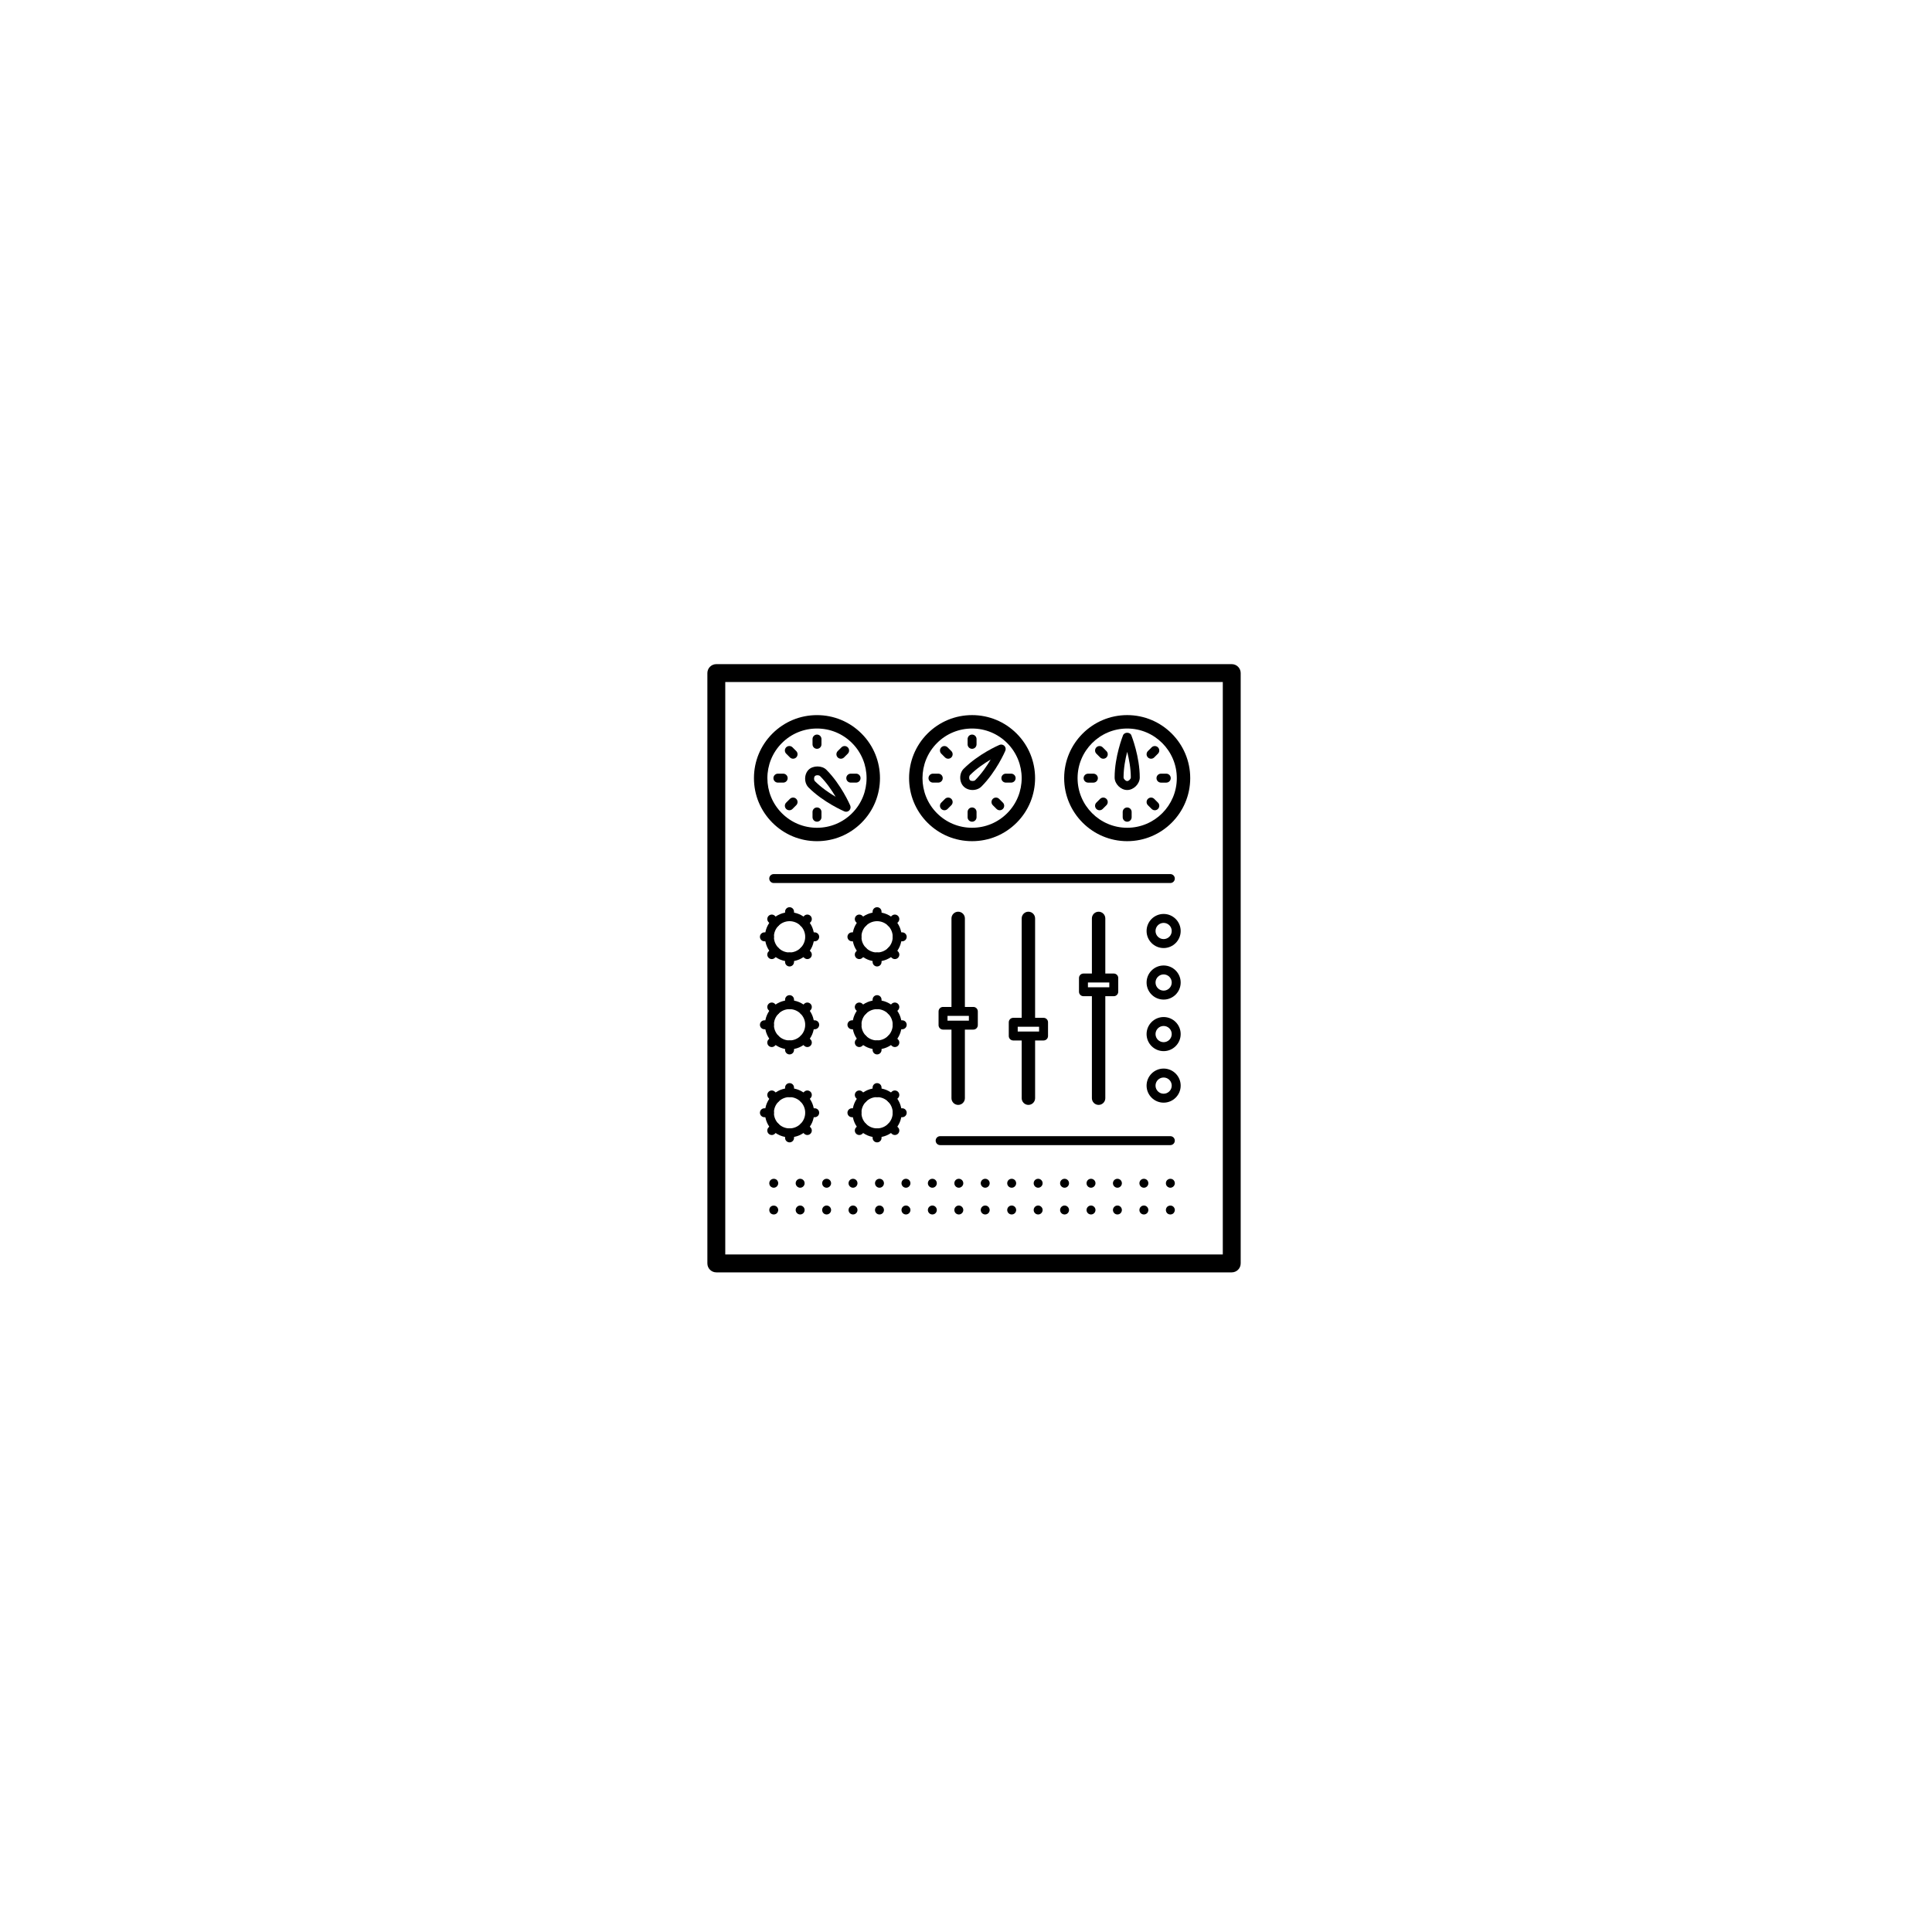 <?xml version="1.0" encoding="utf-8"?>
<!-- Generator: Adobe Illustrator 17.1.0, SVG Export Plug-In . SVG Version: 6.00 Build 0)  -->
<!DOCTYPE svg PUBLIC "-//W3C//DTD SVG 1.1//EN" "http://www.w3.org/Graphics/SVG/1.1/DTD/svg11.dtd">
<svg version="1.1" id="Layer_1" xmlns="http://www.w3.org/2000/svg" xmlns:xlink="http://www.w3.org/1999/xlink" x="0px" y="0px"
	 viewBox="0 0 216 216" enable-background="new 0 0 216 216" xml:space="preserve">
<g>
	<path d="M137.71,142.252H80.085c-0.553,0-1-0.447-1-1v-66c0-0.552,0.447-1,1-1h57.625c0.553,0,1,0.448,1,1v66
		C138.71,141.805,138.263,142.252,137.71,142.252z M81.085,140.252h55.625v-64H81.085V140.252z"/>
	<g>
		<path d="M126.021,94.044c-3.885,0-7.047-3.162-7.047-7.048c0-3.886,3.162-7.047,7.047-7.047c3.887,0,7.047,3.161,7.047,7.047
			C133.067,90.883,129.907,94.044,126.021,94.044z M126.021,81.45c-3.059,0-5.547,2.488-5.547,5.547
			c0,3.059,2.488,5.548,5.547,5.548s5.547-2.489,5.547-5.548C131.567,83.938,129.079,81.45,126.021,81.45z"/>
		<path d="M126.021,88.325c-0.723,0-1.405-0.683-1.405-1.405c0-2.333,0.903-4.617,0.94-4.713c0.152-0.38,0.777-0.38,0.93,0
			c0.037,0.096,0.94,2.38,0.94,4.713C127.426,87.642,126.743,88.325,126.021,88.325z M126.021,84.056
			c-0.207,0.803-0.405,1.838-0.405,2.863c0,0.178,0.228,0.405,0.405,0.405c0.178,0,0.405-0.227,0.405-0.405
			C126.426,85.895,126.227,84.859,126.021,84.056z"/>
		<g>
			<path d="M130.391,87.498h-0.593c-0.275,0-0.5-0.224-0.5-0.5c0-0.276,0.225-0.5,0.5-0.5h0.593c0.276,0,0.5,0.224,0.5,0.5
				C130.891,87.274,130.667,87.498,130.391,87.498z"/>
			<path d="M122.243,87.498h-0.593c-0.276,0-0.5-0.224-0.5-0.5c0-0.276,0.224-0.5,0.5-0.5h0.593c0.275,0,0.5,0.224,0.5,0.5
				C122.743,87.274,122.519,87.498,122.243,87.498z"/>
		</g>
		<g>
			<path d="M129.11,90.587c-0.129,0-0.256-0.049-0.354-0.146l-0.419-0.417c-0.195-0.195-0.195-0.512,0-0.708
				c0.194-0.195,0.512-0.195,0.707,0l0.419,0.418c0.195,0.195,0.195,0.512,0,0.707C129.366,90.539,129.237,90.587,129.11,90.587z"/>
			<path d="M123.349,84.827c-0.128,0-0.256-0.049-0.354-0.146l-0.419-0.419c-0.195-0.195-0.195-0.512,0-0.707
				c0.195-0.195,0.512-0.195,0.707,0l0.419,0.419c0.195,0.195,0.195,0.512,0,0.707C123.604,84.778,123.477,84.827,123.349,84.827z"
				/>
		</g>
		<g>
			<path d="M126.019,91.868c-0.276,0-0.5-0.224-0.5-0.5v-0.592c0-0.276,0.224-0.5,0.5-0.5c0.276,0,0.5,0.224,0.5,0.5v0.592
				C126.519,91.644,126.296,91.868,126.019,91.868z"/>
		</g>
		<g>
			<path d="M122.929,90.587c-0.128,0-0.256-0.049-0.354-0.146c-0.195-0.195-0.195-0.512,0-0.707l0.418-0.418
				c0.195-0.195,0.512-0.195,0.707,0c0.195,0.195,0.195,0.512,0,0.708l-0.418,0.417C123.185,90.539,123.057,90.587,122.929,90.587z"
				/>
			<path d="M128.69,84.826c-0.129,0-0.256-0.049-0.354-0.146c-0.195-0.195-0.195-0.512,0-0.708l0.418-0.417
				c0.195-0.195,0.512-0.195,0.707,0c0.195,0.195,0.195,0.512,0,0.707l-0.418,0.418C128.946,84.777,128.817,84.826,128.69,84.826z"
				/>
		</g>
	</g>
	<g>
		<path d="M108.679,94.044c-1.882,0-3.651-0.733-4.982-2.063c-2.747-2.748-2.747-7.219,0-9.967c1.332-1.331,3.102-2.064,4.983-2.064
			c1.882,0,3.652,0.733,4.983,2.064c2.748,2.747,2.748,7.218,0,9.966C112.332,93.312,110.562,94.044,108.679,94.044z M108.68,81.45
			c-1.481,0-2.874,0.577-3.923,1.625c-2.162,2.163-2.162,5.683,0,7.846c1.048,1.047,2.44,1.624,3.922,1.624
			c1.482,0,2.876-0.577,3.924-1.625c2.162-2.163,2.162-5.682,0-7.845C111.555,82.027,110.161,81.45,108.68,81.45z"/>
		<path d="M108.734,88.322c-0.386,0-0.748-0.141-0.993-0.387c-0.246-0.245-0.387-0.607-0.387-0.993s0.141-0.748,0.387-0.994
			c1.648-1.65,3.902-2.626,3.998-2.667c0.188-0.08,0.405-0.038,0.55,0.106c0.144,0.144,0.186,0.363,0.106,0.55
			c-0.041,0.095-1.018,2.349-2.668,3.998C109.483,88.181,109.12,88.322,108.734,88.322z M110.761,84.917
			c-0.715,0.421-1.588,1.014-2.312,1.739c-0.057,0.057-0.094,0.169-0.094,0.286c0,0.117,0.037,0.229,0.094,0.286
			c0.113,0.115,0.459,0.115,0.572,0C109.747,86.502,110.34,85.63,110.761,84.917z"/>
		<g>
			<path d="M111.77,90.587c-0.128,0-0.256-0.049-0.354-0.146l-0.419-0.419c-0.195-0.195-0.195-0.512,0-0.707
				c0.195-0.195,0.512-0.195,0.707,0l0.419,0.419c0.195,0.195,0.195,0.512,0,0.707C112.025,90.539,111.897,90.587,111.77,90.587z"/>
			<path d="M106.008,84.826c-0.128,0-0.256-0.049-0.354-0.146l-0.419-0.418c-0.195-0.195-0.195-0.512,0-0.707
				c0.195-0.195,0.512-0.195,0.707,0l0.419,0.417c0.195,0.195,0.195,0.512,0,0.708C106.265,84.777,106.136,84.826,106.008,84.826z"
				/>
		</g>
		<g>
			<path d="M108.679,91.867c-0.276,0-0.5-0.224-0.5-0.5v-0.592c0-0.276,0.224-0.5,0.5-0.5c0.276,0,0.5,0.224,0.5,0.5v0.592
				C109.179,91.643,108.955,91.867,108.679,91.867z"/>
			<path d="M108.679,83.719c-0.275,0-0.5-0.224-0.5-0.499v-0.593c0-0.276,0.223-0.5,0.499-0.5h0.001c0.275,0,0.5,0.224,0.5,0.499
				v0.593C109.179,83.495,108.955,83.719,108.679,83.719L108.679,83.719z"/>
		</g>
		<g>
			<path d="M105.589,90.587c-0.129,0-0.256-0.049-0.354-0.146c-0.195-0.195-0.195-0.512,0-0.707l0.418-0.419
				c0.195-0.195,0.512-0.195,0.707,0c0.195,0.195,0.195,0.512,0,0.707l-0.418,0.419C105.845,90.539,105.716,90.587,105.589,90.587z"
				/>
		</g>
		<g>
			<path d="M104.899,87.496h-0.592c-0.275,0-0.5-0.224-0.5-0.5c0-0.276,0.225-0.5,0.5-0.5h0.592c0.277,0,0.5,0.224,0.5,0.5
				C105.399,87.272,105.177,87.496,104.899,87.496z"/>
			<path d="M113.048,87.496h-0.592c-0.276,0-0.5-0.224-0.5-0.5c0-0.276,0.224-0.5,0.5-0.5h0.592c0.275,0,0.5,0.224,0.5,0.5
				C113.548,87.272,113.323,87.496,113.048,87.496z"/>
		</g>
	</g>
	<g>
		<path d="M91.339,94.045c-1.882,0-3.651-0.733-4.982-2.064c-1.331-1.331-2.064-3.101-2.064-4.983c0-1.883,0.732-3.652,2.063-4.983
			c1.331-1.331,3.102-2.064,4.983-2.064c1.883,0,3.652,0.733,4.983,2.064c2.748,2.748,2.748,7.219,0,9.967
			C94.991,93.312,93.222,94.045,91.339,94.045z M91.339,81.45c-1.481,0-2.875,0.577-3.923,1.625
			c-2.163,2.163-2.162,5.682,0.001,7.846c1.048,1.047,2.44,1.625,3.922,1.625c1.482,0,2.875-0.577,3.923-1.625
			c2.163-2.163,2.163-5.683,0-7.846C94.214,82.027,92.821,81.45,91.339,81.45z"/>
		<path d="M94.596,90.753c-0.066,0-0.134-0.013-0.197-0.04c-0.095-0.041-2.349-1.018-3.997-2.667
			c-0.246-0.246-0.387-0.608-0.387-0.994c0-0.386,0.141-0.748,0.387-0.994c0.49-0.49,1.496-0.49,1.986,0
			c1.65,1.651,2.627,3.903,2.668,3.998c0.08,0.188,0.038,0.406-0.106,0.55C94.854,90.703,94.726,90.753,94.596,90.753z
			 M91.395,86.672c-0.117,0-0.229,0.036-0.286,0.093c-0.057,0.057-0.094,0.17-0.094,0.287c0,0.117,0.037,0.23,0.094,0.287
			c0.727,0.726,1.598,1.318,2.312,1.739c-0.421-0.714-1.014-1.587-1.739-2.313C91.624,86.709,91.512,86.672,91.395,86.672z"/>
		<g>
			<path d="M88.249,90.587c-0.128,0-0.256-0.049-0.354-0.146c-0.195-0.195-0.195-0.512,0-0.707l0.419-0.419
				c0.195-0.195,0.512-0.195,0.707,0c0.195,0.195,0.195,0.512,0,0.707l-0.419,0.419C88.505,90.539,88.377,90.587,88.249,90.587z"/>
			<path d="M94.011,84.826c-0.128,0-0.256-0.049-0.353-0.146c-0.195-0.195-0.195-0.512,0-0.707l0.418-0.418
				c0.195-0.195,0.512-0.195,0.707,0c0.195,0.195,0.195,0.512,0,0.707l-0.418,0.418C94.267,84.777,94.139,84.826,94.011,84.826z"/>
		</g>
		<g>
			<path d="M87.562,87.497H86.97c-0.276,0-0.5-0.224-0.5-0.5c0-0.276,0.224-0.5,0.5-0.5h0.592c0.276,0,0.5,0.224,0.5,0.5
				C88.062,87.273,87.838,87.497,87.562,87.497z"/>
			<path d="M95.117,87.497c-0.276,0-0.499-0.223-0.5-0.499c-0.001-0.276,0.224-0.501,0.499-0.501l0.593-0.001
				c0.001,0,0.001,0,0.001,0c0.275,0,0.5,0.223,0.5,0.499c0,0.276-0.223,0.5-0.499,0.501L95.117,87.497
				C95.118,87.497,95.118,87.497,95.117,87.497z"/>
		</g>
		<g>
			<path d="M88.668,84.825c-0.128,0-0.256-0.049-0.354-0.147l-0.419-0.419c-0.195-0.195-0.195-0.512,0-0.707
				c0.195-0.195,0.512-0.195,0.707,0l0.419,0.419c0.195,0.195,0.195,0.512,0,0.707C88.924,84.776,88.796,84.825,88.668,84.825z"/>
		</g>
		<g>
			<path d="M91.341,83.718c-0.276,0-0.5-0.224-0.5-0.5v-0.592c0-0.276,0.224-0.5,0.5-0.5c0.276,0,0.5,0.224,0.5,0.5v0.592
				C91.841,83.495,91.617,83.718,91.341,83.718z"/>
			<path d="M91.341,91.865c-0.276,0-0.5-0.224-0.5-0.5v-0.591c0-0.276,0.224-0.5,0.5-0.5c0.276,0,0.5,0.224,0.5,0.5v0.591
				C91.841,91.641,91.617,91.865,91.341,91.865z"/>
		</g>
	</g>
	<g>
		<g>
			<path d="M122.825,123.529c-0.414,0-0.75-0.336-0.75-0.75v-11.455c0-0.414,0.336-0.75,0.75-0.75s0.75,0.336,0.75,0.75v11.455
				C123.575,123.193,123.239,123.529,122.825,123.529z"/>
			<path d="M122.825,109.643c-0.414,0-0.75-0.336-0.75-0.75v-6.212c0-0.414,0.336-0.75,0.75-0.75s0.75,0.336,0.75,0.75v6.212
				C123.575,109.307,123.239,109.643,122.825,109.643z"/>
			<path d="M124.521,111.377h-3.389c-0.276,0-0.5-0.225-0.5-0.5v-1.535c0-0.275,0.224-0.5,0.5-0.5h3.389c0.277,0,0.5,0.225,0.5,0.5
				v1.535C125.021,111.152,124.798,111.377,124.521,111.377z M121.632,110.377h2.389v-0.535h-2.389V110.377z"/>
		</g>
		<g>
			<path d="M114.976,123.529c-0.414,0-0.75-0.336-0.75-0.75v-6.504c0-0.414,0.336-0.75,0.75-0.75c0.414,0,0.75,0.336,0.75,0.75
				v6.504C115.726,123.193,115.39,123.529,114.976,123.529z"/>
			<path d="M114.976,114.594c-0.414,0-0.75-0.336-0.75-0.75V102.68c0-0.414,0.336-0.75,0.75-0.75c0.414,0,0.75,0.336,0.75,0.75
				v11.163C115.726,114.258,115.39,114.594,114.976,114.594z"/>
			<path d="M116.671,116.326h-3.389c-0.277,0-0.5-0.223-0.5-0.5v-1.533c0-0.277,0.223-0.5,0.5-0.5h3.389c0.277,0,0.5,0.223,0.5,0.5
				v1.533C117.171,116.104,116.948,116.326,116.671,116.326z M113.782,115.326h2.389v-0.533h-2.389V115.326z"/>
		</g>
		<g>
			<path d="M107.126,123.529c-0.414,0-0.75-0.336-0.75-0.75v-7.721c0-0.414,0.336-0.75,0.75-0.75c0.414,0,0.75,0.336,0.75,0.75
				v7.721C107.876,123.193,107.54,123.529,107.126,123.529z"/>
			<path d="M107.126,113.377c-0.414,0-0.75-0.336-0.75-0.75v-9.947c0-0.414,0.336-0.75,0.75-0.75c0.414,0,0.75,0.336,0.75,0.75
				v9.947C107.876,113.041,107.54,113.377,107.126,113.377z"/>
			<path d="M108.821,115.111h-3.389c-0.277,0-0.5-0.225-0.5-0.5v-1.535c0-0.275,0.223-0.5,0.5-0.5h3.389c0.276,0,0.5,0.225,0.5,0.5
				v1.535C109.321,114.887,109.098,115.111,108.821,115.111z M105.933,114.111h2.389v-0.535h-2.389V114.111z"/>
		</g>
	</g>
	<g>
		<g>
			<path d="M98.058,108.051c-0.275,0-0.5-0.223-0.5-0.5v-0.563c0-0.276,0.225-0.5,0.5-0.5c0.277,0,0.5,0.224,0.5,0.5v0.563
				C98.558,107.828,98.335,108.051,98.058,108.051z"/>
			<path d="M98.058,102.989c-0.275,0-0.5-0.224-0.5-0.5v-0.562c0-0.276,0.225-0.5,0.5-0.5c0.277,0,0.5,0.224,0.5,0.5v0.562
				C98.558,102.765,98.335,102.989,98.058,102.989z"/>
			<path d="M95.808,105.239h-0.562c-0.275,0-0.5-0.224-0.5-0.5c0-0.276,0.225-0.5,0.5-0.5h0.562c0.277,0,0.5,0.224,0.5,0.5
				C96.308,105.015,96.085,105.239,95.808,105.239z"/>
			<path d="M100.87,105.239h-0.562c-0.276,0-0.5-0.224-0.5-0.5c0-0.276,0.224-0.5,0.5-0.5h0.562c0.277,0,0.5,0.224,0.5,0.5
				C101.37,105.015,101.147,105.239,100.87,105.239z"/>
			<path d="M96.069,107.227c-0.129,0-0.257-0.049-0.354-0.146c-0.194-0.196-0.194-0.513,0.001-0.708l0.399-0.398
				c0.195-0.193,0.512-0.194,0.707,0.001c0.195,0.196,0.195,0.513,0,0.708l-0.398,0.398
				C96.325,107.178,96.196,107.227,96.069,107.227z"/>
			<path d="M99.647,103.648c-0.127,0-0.256-0.049-0.354-0.146c-0.195-0.195-0.195-0.512,0-0.707l0.398-0.398
				c0.195-0.195,0.512-0.195,0.707,0c0.195,0.195,0.195,0.512,0,0.707l-0.398,0.399C99.903,103.599,99.776,103.648,99.647,103.648z"
				/>
			<path d="M96.468,103.649c-0.127,0-0.256-0.049-0.353-0.146l-0.399-0.399c-0.195-0.195-0.195-0.512,0-0.707
				c0.195-0.195,0.512-0.195,0.707,0l0.398,0.399c0.195,0.195,0.195,0.512,0,0.707C96.724,103.6,96.597,103.649,96.468,103.649z"/>
			<path d="M100.046,107.227c-0.127,0-0.256-0.049-0.354-0.146l-0.396-0.396c-0.195-0.195-0.195-0.512,0-0.707
				c0.195-0.195,0.512-0.195,0.707,0l0.396,0.396c0.195,0.195,0.195,0.512,0,0.707C100.302,107.178,100.175,107.227,100.046,107.227
				z"/>
			<path d="M98.058,107.489c-1.516,0-2.75-1.233-2.75-2.75c0-1.517,1.234-2.75,2.75-2.75c1.518,0,2.75,1.233,2.75,2.75
				C100.808,106.255,99.575,107.489,98.058,107.489z M98.058,102.989c-0.965,0-1.75,0.785-1.75,1.75c0,0.965,0.785,1.75,1.75,1.75
				c0.965,0,1.75-0.785,1.75-1.75C99.808,103.774,99.022,102.989,98.058,102.989z"/>
		</g>
		<g>
			<path d="M88.273,108.051c-0.276,0-0.5-0.223-0.5-0.5v-0.563c0-0.276,0.224-0.5,0.5-0.5c0.276,0,0.5,0.224,0.5,0.5v0.563
				C88.773,107.828,88.55,108.051,88.273,108.051z"/>
			<path d="M88.273,102.989c-0.276,0-0.5-0.224-0.5-0.5v-0.562c0-0.276,0.224-0.5,0.5-0.5c0.276,0,0.5,0.224,0.5,0.5v0.562
				C88.773,102.765,88.55,102.989,88.273,102.989z"/>
			<path d="M86.023,105.239h-0.562c-0.276,0-0.5-0.224-0.5-0.5c0-0.276,0.224-0.5,0.5-0.5h0.562c0.276,0,0.5,0.224,0.5,0.5
				C86.523,105.015,86.3,105.239,86.023,105.239z"/>
			<path d="M91.086,105.239h-0.563c-0.275,0-0.5-0.224-0.5-0.5c0-0.276,0.225-0.5,0.5-0.5h0.563c0.276,0,0.5,0.224,0.5,0.5
				C91.586,105.015,91.362,105.239,91.086,105.239z"/>
			<path d="M86.284,107.227c-0.128,0-0.256-0.049-0.354-0.146c-0.195-0.196-0.195-0.513,0-0.708l0.398-0.398
				c0.195-0.193,0.513-0.194,0.708,0.001c0.194,0.196,0.194,0.513-0.001,0.708l-0.398,0.398
				C86.54,107.178,86.412,107.227,86.284,107.227z"/>
			<path d="M89.863,103.648c-0.128,0-0.256-0.049-0.353-0.146c-0.195-0.195-0.195-0.512,0-0.707l0.398-0.398
				c0.195-0.195,0.512-0.195,0.707,0c0.195,0.195,0.195,0.512,0,0.707l-0.398,0.399C90.119,103.599,89.991,103.648,89.863,103.648z"
				/>
			<path d="M86.684,103.649c-0.128,0-0.256-0.049-0.354-0.146l-0.399-0.399c-0.195-0.195-0.195-0.512,0-0.707
				c0.195-0.195,0.512-0.195,0.707,0l0.399,0.399c0.195,0.195,0.195,0.512,0,0.707C86.939,103.6,86.812,103.649,86.684,103.649z"/>
			<path d="M90.262,107.227c-0.128,0-0.256-0.049-0.354-0.146l-0.396-0.396c-0.195-0.195-0.195-0.512,0-0.707
				c0.195-0.195,0.512-0.195,0.707,0l0.396,0.396c0.195,0.195,0.195,0.512,0,0.707C90.518,107.178,90.39,107.227,90.262,107.227z"/>
			<path d="M88.273,107.489c-1.517,0-2.75-1.233-2.75-2.75c0-1.517,1.233-2.75,2.75-2.75s2.75,1.233,2.75,2.75
				C91.023,106.255,89.79,107.489,88.273,107.489z M88.273,102.989c-0.965,0-1.75,0.785-1.75,1.75c0,0.965,0.785,1.75,1.75,1.75
				c0.965,0,1.75-0.785,1.75-1.75C90.023,103.774,89.238,102.989,88.273,102.989z"/>
		</g>
	</g>
	<g>
		<g>
			<path d="M98.058,117.885c-0.275,0-0.5-0.225-0.5-0.5v-0.562c0-0.277,0.225-0.5,0.5-0.5c0.277,0,0.5,0.223,0.5,0.5v0.562
				C98.558,117.66,98.335,117.885,98.058,117.885z"/>
			<path d="M98.058,112.822c-0.275,0-0.5-0.225-0.5-0.5v-0.562c0-0.277,0.225-0.5,0.5-0.5c0.277,0,0.5,0.223,0.5,0.5v0.562
				C98.558,112.598,98.335,112.822,98.058,112.822z"/>
			<path d="M95.808,115.072h-0.562c-0.275,0-0.5-0.225-0.5-0.5c0-0.277,0.225-0.5,0.5-0.5h0.562c0.277,0,0.5,0.223,0.5,0.5
				C96.308,114.848,96.085,115.072,95.808,115.072z"/>
			<path d="M100.87,115.072h-0.562c-0.276,0-0.5-0.225-0.5-0.5c0-0.277,0.224-0.5,0.5-0.5h0.562c0.277,0,0.5,0.223,0.5,0.5
				C101.37,114.848,101.147,115.072,100.87,115.072z"/>
			<path d="M96.069,117.061c-0.129,0-0.257-0.049-0.354-0.146c-0.194-0.195-0.194-0.512,0.001-0.707l0.399-0.398
				c0.195-0.195,0.512-0.195,0.707,0c0.195,0.195,0.195,0.512,0,0.707l-0.398,0.398C96.325,117.012,96.196,117.061,96.069,117.061z"
				/>
			<path d="M99.647,113.482c-0.127,0-0.256-0.049-0.354-0.146c-0.195-0.195-0.195-0.512,0-0.707l0.398-0.398
				c0.195-0.195,0.512-0.195,0.707,0c0.195,0.195,0.195,0.512,0,0.707l-0.398,0.398C99.903,113.434,99.776,113.482,99.647,113.482z"
				/>
			<path d="M96.468,113.482c-0.127,0-0.255-0.049-0.353-0.146l-0.399-0.398c-0.195-0.195-0.195-0.512-0.001-0.707
				c0.195-0.195,0.512-0.195,0.707,0l0.399,0.398c0.195,0.193,0.195,0.512,0.001,0.707
				C96.725,113.434,96.597,113.482,96.468,113.482z"/>
			<path d="M100.046,117.061c-0.127,0-0.256-0.049-0.354-0.146l-0.396-0.396c-0.195-0.195-0.195-0.512,0-0.707
				c0.195-0.195,0.512-0.195,0.707,0l0.396,0.396c0.195,0.195,0.195,0.512,0,0.707C100.302,117.012,100.175,117.061,100.046,117.061
				z"/>
			<path d="M98.058,117.322c-1.516,0-2.75-1.234-2.75-2.75c0-1.518,1.234-2.75,2.75-2.75c1.518,0,2.75,1.232,2.75,2.75
				C100.808,116.088,99.575,117.322,98.058,117.322z M98.058,112.822c-0.965,0-1.75,0.785-1.75,1.75c0,0.965,0.785,1.75,1.75,1.75
				c0.965,0,1.75-0.785,1.75-1.75C99.808,113.607,99.022,112.822,98.058,112.822z"/>
		</g>
		<g>
			<path d="M88.273,117.885c-0.276,0-0.5-0.225-0.5-0.5v-0.562c0-0.277,0.224-0.5,0.5-0.5c0.276,0,0.5,0.223,0.5,0.5v0.562
				C88.773,117.66,88.55,117.885,88.273,117.885z"/>
			<path d="M88.273,112.822c-0.276,0-0.5-0.225-0.5-0.5v-0.562c0-0.277,0.224-0.5,0.5-0.5c0.276,0,0.5,0.223,0.5,0.5v0.562
				C88.773,112.598,88.55,112.822,88.273,112.822z"/>
			<path d="M86.023,115.072h-0.562c-0.276,0-0.5-0.225-0.5-0.5c0-0.277,0.224-0.5,0.5-0.5h0.562c0.276,0,0.5,0.223,0.5,0.5
				C86.523,114.848,86.3,115.072,86.023,115.072z"/>
			<path d="M91.086,115.072h-0.563c-0.275,0-0.5-0.225-0.5-0.5c0-0.277,0.225-0.5,0.5-0.5h0.563c0.276,0,0.5,0.223,0.5,0.5
				C91.586,114.848,91.362,115.072,91.086,115.072z"/>
			<path d="M86.284,117.061c-0.128,0-0.256-0.049-0.354-0.146c-0.195-0.195-0.195-0.512,0-0.707l0.398-0.398
				c0.195-0.195,0.513-0.195,0.708,0c0.194,0.195,0.194,0.512-0.001,0.707l-0.398,0.398
				C86.54,117.012,86.412,117.061,86.284,117.061z"/>
			<path d="M89.863,113.482c-0.128,0-0.256-0.049-0.353-0.146c-0.195-0.195-0.195-0.512,0-0.707l0.398-0.398
				c0.195-0.195,0.512-0.195,0.707,0c0.195,0.195,0.195,0.512,0,0.707l-0.398,0.398C90.119,113.434,89.991,113.482,89.863,113.482z"
				/>
			<path d="M86.684,113.482c-0.128,0-0.255-0.049-0.353-0.146l-0.4-0.398c-0.195-0.195-0.195-0.512,0-0.707
				c0.195-0.195,0.512-0.195,0.707,0l0.398,0.398c0.196,0.193,0.196,0.512,0.002,0.707C86.94,113.434,86.812,113.482,86.684,113.482
				z"/>
			<path d="M90.262,117.061c-0.128,0-0.256-0.049-0.354-0.146l-0.396-0.396c-0.195-0.195-0.195-0.512,0-0.707
				c0.195-0.195,0.512-0.195,0.707,0l0.396,0.396c0.195,0.195,0.195,0.512,0,0.707C90.518,117.012,90.39,117.061,90.262,117.061z"/>
			<path d="M88.273,117.322c-1.517,0-2.75-1.234-2.75-2.75c0-1.518,1.233-2.75,2.75-2.75s2.75,1.232,2.75,2.75
				C91.023,116.088,89.79,117.322,88.273,117.322z M88.273,112.822c-0.965,0-1.75,0.785-1.75,1.75c0,0.965,0.785,1.75,1.75,1.75
				c0.965,0,1.75-0.785,1.75-1.75C90.023,113.607,89.238,112.822,88.273,112.822z"/>
		</g>
	</g>
	<g>
		<g>
			<path d="M98.058,127.719c-0.275,0-0.5-0.225-0.5-0.5v-0.564c0-0.275,0.225-0.5,0.5-0.5c0.277,0,0.5,0.225,0.5,0.5v0.564
				C98.558,127.494,98.335,127.719,98.058,127.719z"/>
			<path d="M98.058,122.656c-0.275,0-0.5-0.225-0.5-0.5v-0.562c0-0.277,0.225-0.5,0.5-0.5c0.277,0,0.5,0.223,0.5,0.5v0.562
				C98.558,122.432,98.335,122.656,98.058,122.656z"/>
			<path d="M95.808,124.906h-0.562c-0.275,0-0.5-0.225-0.5-0.5c0-0.277,0.225-0.5,0.5-0.5h0.562c0.277,0,0.5,0.223,0.5,0.5
				C96.308,124.682,96.085,124.906,95.808,124.906z"/>
			<path d="M100.87,124.906h-0.562c-0.276,0-0.5-0.225-0.5-0.5c0-0.277,0.224-0.5,0.5-0.5h0.562c0.277,0,0.5,0.223,0.5,0.5
				C101.37,124.682,101.147,124.906,100.87,124.906z"/>
			<path d="M96.069,126.895c-0.129,0-0.257-0.049-0.354-0.146c-0.194-0.195-0.194-0.512,0.001-0.707l0.399-0.398
				c0.195-0.195,0.512-0.195,0.707,0c0.195,0.195,0.195,0.512,0,0.707l-0.398,0.398C96.325,126.846,96.196,126.895,96.069,126.895z"
				/>
			<path d="M99.647,123.314c-0.127,0-0.256-0.049-0.354-0.146c-0.195-0.195-0.195-0.512,0-0.707l0.398-0.398
				c0.195-0.195,0.512-0.195,0.707,0c0.195,0.195,0.195,0.512,0,0.707l-0.398,0.398C99.903,123.266,99.776,123.314,99.647,123.314z"
				/>
			<path d="M96.468,123.316c-0.127,0-0.256-0.049-0.353-0.146l-0.399-0.4c-0.195-0.195-0.195-0.512,0-0.707
				c0.195-0.195,0.512-0.195,0.707,0l0.398,0.4c0.195,0.195,0.195,0.512,0,0.707C96.724,123.268,96.597,123.316,96.468,123.316z"/>
			<path d="M100.046,126.895c-0.127,0-0.256-0.049-0.354-0.146l-0.396-0.396c-0.195-0.195-0.195-0.512,0-0.707
				c0.195-0.195,0.512-0.195,0.707,0l0.396,0.396c0.195,0.195,0.195,0.512,0,0.707C100.302,126.846,100.175,126.895,100.046,126.895
				z"/>
			<path d="M98.058,127.156c-1.516,0-2.75-1.234-2.75-2.75c0-1.517,1.234-2.75,2.75-2.75c1.518,0,2.75,1.233,2.75,2.75
				C100.808,125.922,99.575,127.156,98.058,127.156z M98.058,122.656c-0.965,0-1.75,0.785-1.75,1.75c0,0.965,0.785,1.75,1.75,1.75
				c0.965,0,1.75-0.785,1.75-1.75C99.808,123.441,99.022,122.656,98.058,122.656z"/>
		</g>
		<g>
			<path d="M88.273,127.719c-0.276,0-0.5-0.225-0.5-0.5v-0.564c0-0.275,0.224-0.5,0.5-0.5c0.276,0,0.5,0.225,0.5,0.5v0.564
				C88.773,127.494,88.55,127.719,88.273,127.719z"/>
			<path d="M88.273,122.656c-0.276,0-0.5-0.225-0.5-0.5v-0.562c0-0.277,0.224-0.5,0.5-0.5c0.276,0,0.5,0.223,0.5,0.5v0.562
				C88.773,122.432,88.55,122.656,88.273,122.656z"/>
			<path d="M86.023,124.906h-0.562c-0.276,0-0.5-0.225-0.5-0.5c0-0.277,0.224-0.5,0.5-0.5h0.562c0.276,0,0.5,0.223,0.5,0.5
				C86.523,124.682,86.3,124.906,86.023,124.906z"/>
			<path d="M91.086,124.906h-0.563c-0.275,0-0.5-0.225-0.5-0.5c0-0.277,0.225-0.5,0.5-0.5h0.563c0.276,0,0.5,0.223,0.5,0.5
				C91.586,124.682,91.362,124.906,91.086,124.906z"/>
			<path d="M86.284,126.895c-0.128,0-0.256-0.049-0.354-0.146c-0.195-0.195-0.195-0.512,0-0.707l0.398-0.398
				c0.195-0.195,0.513-0.195,0.708,0c0.194,0.195,0.194,0.512-0.001,0.707l-0.398,0.398
				C86.54,126.846,86.412,126.895,86.284,126.895z"/>
			<path d="M89.863,123.314c-0.128,0-0.256-0.049-0.353-0.146c-0.195-0.195-0.195-0.512,0-0.707l0.398-0.398
				c0.195-0.195,0.512-0.195,0.707,0c0.195,0.195,0.195,0.512,0,0.707l-0.398,0.398C90.119,123.266,89.991,123.314,89.863,123.314z"
				/>
			<path d="M86.684,123.316c-0.128,0-0.256-0.049-0.354-0.146l-0.399-0.4c-0.195-0.195-0.195-0.512,0-0.707
				c0.195-0.195,0.512-0.195,0.707,0l0.399,0.4c0.195,0.195,0.195,0.512,0,0.707C86.939,123.268,86.812,123.316,86.684,123.316z"/>
			<path d="M90.262,126.895c-0.128,0-0.256-0.049-0.354-0.146l-0.396-0.396c-0.195-0.195-0.195-0.512,0-0.707
				c0.195-0.195,0.512-0.195,0.707,0l0.396,0.396c0.195,0.195,0.195,0.512,0,0.707C90.518,126.846,90.39,126.895,90.262,126.895z"/>
			<path d="M88.273,127.156c-1.517,0-2.75-1.234-2.75-2.75c0-1.517,1.233-2.75,2.75-2.75s2.75,1.233,2.75,2.75
				C91.023,125.922,89.79,127.156,88.273,127.156z M88.273,122.656c-0.965,0-1.75,0.785-1.75,1.75c0,0.965,0.785,1.75,1.75,1.75
				c0.965,0,1.75-0.785,1.75-1.75C90.023,123.441,89.238,122.656,88.273,122.656z"/>
		</g>
	</g>
	<path d="M130.095,105.993c-1.051,0-1.906-0.854-1.906-1.906c0-1.052,0.855-1.906,1.906-1.906s1.906,0.854,1.906,1.906
		C132.001,105.138,131.145,105.993,130.095,105.993z M130.095,103.18c-0.5,0-0.906,0.407-0.906,0.906s0.406,0.906,0.906,0.906
		s0.906-0.407,0.906-0.906S130.595,103.18,130.095,103.18z"/>
	<path d="M130.095,111.754c-1.051,0-1.906-0.854-1.906-1.906c0-1.051,0.855-1.906,1.906-1.906s1.906,0.855,1.906,1.906
		C132.001,110.9,131.145,111.754,130.095,111.754z M130.095,108.941c-0.5,0-0.906,0.408-0.906,0.906c0,0.5,0.406,0.906,0.906,0.906
		s0.906-0.406,0.906-0.906C131.001,109.35,130.595,108.941,130.095,108.941z"/>
	<path d="M130.095,117.518c-1.051,0-1.906-0.855-1.906-1.906c0-1.051,0.855-1.906,1.906-1.906s1.906,0.855,1.906,1.906
		C132.001,116.662,131.145,117.518,130.095,117.518z M130.095,114.705c-0.5,0-0.906,0.406-0.906,0.906
		c0,0.5,0.406,0.906,0.906,0.906s0.906-0.406,0.906-0.906C131.001,115.111,130.595,114.705,130.095,114.705z"/>
	<path d="M130.095,123.279c-1.051,0-1.906-0.855-1.906-1.906c0-1.051,0.855-1.906,1.906-1.906s1.906,0.856,1.906,1.906
		C132.001,122.424,131.145,123.279,130.095,123.279z M130.095,120.467c-0.5,0-0.906,0.406-0.906,0.906s0.406,0.906,0.906,0.906
		s0.906-0.406,0.906-0.906S130.595,120.467,130.095,120.467z"/>
	<path d="M130.845,98.723H86.503c-0.275,0-0.5-0.224-0.5-0.5c0-0.276,0.225-0.5,0.5-0.5h44.342c0.276,0,0.5,0.224,0.5,0.5
		C131.345,98.5,131.121,98.723,130.845,98.723z"/>
	<g>
		<path d="M86.498,132.789c-0.13,0-0.25-0.061-0.351-0.15c-0.09-0.09-0.14-0.221-0.14-0.35c0-0.131,0.05-0.26,0.14-0.35
			c0.2-0.201,0.53-0.191,0.711-0.012c0.09,0.102,0.149,0.221,0.149,0.361c0,0.129-0.06,0.26-0.149,0.35
			C86.769,132.729,86.638,132.789,86.498,132.789z"/>
		<path d="M127.388,132.289c0-0.281,0.221-0.5,0.5-0.5l0,0c0.28,0,0.5,0.219,0.5,0.5l0,0c0,0.27-0.22,0.5-0.5,0.5l0,0
			C127.608,132.789,127.388,132.559,127.388,132.289z M124.428,132.289c0-0.281,0.229-0.5,0.5-0.5l0,0c0.28,0,0.5,0.219,0.5,0.5l0,0
			c0,0.27-0.22,0.5-0.5,0.5l0,0C124.657,132.789,124.428,132.559,124.428,132.289z M121.477,132.289c0-0.281,0.221-0.5,0.5-0.5l0,0
			c0.271,0,0.5,0.219,0.5,0.5l0,0c0,0.27-0.229,0.5-0.5,0.5l0,0C121.698,132.789,121.477,132.559,121.477,132.289z M118.519,132.289
			c0-0.281,0.229-0.5,0.5-0.5l0,0c0.279,0,0.5,0.219,0.5,0.5l0,0c0,0.27-0.221,0.5-0.5,0.5l0,0
			C118.748,132.789,118.519,132.559,118.519,132.289z M115.567,132.289c0-0.281,0.221-0.5,0.5-0.5l0,0c0.271,0,0.5,0.219,0.5,0.5
			l0,0c0,0.27-0.229,0.5-0.5,0.5l0,0C115.788,132.789,115.567,132.559,115.567,132.289z M112.608,132.289c0-0.281,0.219-0.5,0.5-0.5
			l0,0c0.279,0,0.5,0.219,0.5,0.5l0,0c0,0.27-0.221,0.5-0.5,0.5l0,0C112.827,132.789,112.608,132.559,112.608,132.289z
			 M109.647,132.289c0-0.281,0.23-0.5,0.5-0.5l0,0c0.28,0,0.5,0.219,0.5,0.5l0,0c0,0.27-0.22,0.5-0.5,0.5l0,0
			C109.878,132.789,109.647,132.559,109.647,132.289z M106.698,132.289c0-0.281,0.22-0.5,0.5-0.5l0,0c0.27,0,0.5,0.219,0.5,0.5l0,0
			c0,0.27-0.23,0.5-0.5,0.5l0,0C106.918,132.789,106.698,132.559,106.698,132.289z M103.737,132.289c0-0.281,0.23-0.5,0.5-0.5l0,0
			c0.281,0,0.5,0.219,0.5,0.5l0,0c0,0.27-0.219,0.5-0.5,0.5l0,0C103.968,132.789,103.737,132.559,103.737,132.289z M100.788,132.289
			c0-0.281,0.22-0.5,0.5-0.5l0,0c0.269,0,0.5,0.219,0.5,0.5l0,0c0,0.27-0.231,0.5-0.5,0.5l0,0
			C101.008,132.789,100.788,132.559,100.788,132.289z M97.827,132.289c0-0.281,0.221-0.5,0.5-0.5l0,0c0.281,0,0.5,0.219,0.5,0.5l0,0
			c0,0.27-0.219,0.5-0.5,0.5l0,0C98.048,132.789,97.827,132.559,97.827,132.289z M94.868,132.289c0-0.281,0.229-0.5,0.5-0.5l0,0
			c0.279,0,0.5,0.219,0.5,0.5l0,0c0,0.27-0.221,0.5-0.5,0.5l0,0C95.098,132.789,94.868,132.559,94.868,132.289z M91.918,132.289
			c0-0.281,0.22-0.5,0.5-0.5l0,0c0.271,0,0.5,0.219,0.5,0.5l0,0c0,0.27-0.229,0.5-0.5,0.5l0,0
			C92.138,132.789,91.918,132.559,91.918,132.289z M88.958,132.289c0-0.281,0.23-0.5,0.5-0.5l0,0c0.279,0,0.5,0.219,0.5,0.5l0,0
			c0,0.27-0.221,0.5-0.5,0.5l0,0C89.188,132.789,88.958,132.559,88.958,132.289z"/>
		<path d="M130.848,132.789c-0.14,0-0.26-0.061-0.36-0.15c-0.09-0.09-0.14-0.221-0.14-0.35c0-0.131,0.05-0.26,0.14-0.35
			c0.211-0.201,0.521-0.191,0.711-0.012c0.09,0.102,0.15,0.221,0.15,0.361c0,0.129-0.06,0.26-0.15,0.35
			C131.108,132.729,130.977,132.789,130.848,132.789z"/>
	</g>
	<g>
		<path d="M86.498,135.779c-0.12,0-0.25-0.051-0.351-0.141c-0.09-0.1-0.14-0.23-0.14-0.359c0-0.131,0.05-0.26,0.14-0.352
			c0.19-0.189,0.53-0.18,0.711,0c0.09,0.092,0.149,0.221,0.149,0.352c0,0.129-0.06,0.26-0.149,0.359
			C86.769,135.729,86.638,135.779,86.498,135.779z"/>
		<path d="M127.388,135.279c0-0.271,0.221-0.5,0.5-0.5l0,0c0.28,0,0.5,0.229,0.5,0.5l0,0c0,0.279-0.22,0.5-0.5,0.5l0,0
			C127.608,135.779,127.388,135.559,127.388,135.279z M124.428,135.279c0-0.271,0.229-0.5,0.5-0.5l0,0c0.28,0,0.5,0.229,0.5,0.5l0,0
			c0,0.279-0.22,0.5-0.5,0.5l0,0C124.657,135.779,124.428,135.559,124.428,135.279z M121.477,135.279c0-0.271,0.221-0.5,0.5-0.5l0,0
			c0.271,0,0.5,0.229,0.5,0.5l0,0c0,0.279-0.229,0.5-0.5,0.5l0,0C121.698,135.779,121.477,135.559,121.477,135.279z
			 M118.519,135.279c0-0.271,0.229-0.5,0.5-0.5l0,0c0.279,0,0.5,0.229,0.5,0.5l0,0c0,0.279-0.221,0.5-0.5,0.5l0,0
			C118.748,135.779,118.519,135.559,118.519,135.279z M115.567,135.279c0-0.271,0.221-0.5,0.5-0.5l0,0c0.271,0,0.5,0.229,0.5,0.5
			l0,0c0,0.279-0.229,0.5-0.5,0.5l0,0C115.788,135.779,115.567,135.559,115.567,135.279z M112.608,135.279
			c0-0.271,0.219-0.5,0.5-0.5l0,0c0.279,0,0.5,0.229,0.5,0.5l0,0c0,0.279-0.221,0.5-0.5,0.5l0,0
			C112.827,135.779,112.608,135.559,112.608,135.279z M109.647,135.279c0-0.271,0.23-0.5,0.5-0.5l0,0c0.28,0,0.5,0.229,0.5,0.5l0,0
			c0,0.279-0.22,0.5-0.5,0.5l0,0C109.878,135.779,109.647,135.559,109.647,135.279z M106.698,135.279c0-0.271,0.22-0.5,0.5-0.5l0,0
			c0.27,0,0.5,0.229,0.5,0.5l0,0c0,0.279-0.23,0.5-0.5,0.5l0,0C106.918,135.779,106.698,135.559,106.698,135.279z M103.737,135.279
			c0-0.271,0.23-0.5,0.5-0.5l0,0c0.281,0,0.5,0.229,0.5,0.5l0,0c0,0.279-0.219,0.5-0.5,0.5l0,0
			C103.968,135.779,103.737,135.559,103.737,135.279z M100.788,135.279c0-0.271,0.22-0.5,0.5-0.5l0,0c0.269,0,0.5,0.229,0.5,0.5l0,0
			c0,0.279-0.231,0.5-0.5,0.5l0,0C101.008,135.779,100.788,135.559,100.788,135.279z M97.827,135.279c0-0.271,0.221-0.5,0.5-0.5l0,0
			c0.281,0,0.5,0.229,0.5,0.5l0,0c0,0.279-0.219,0.5-0.5,0.5l0,0C98.048,135.779,97.827,135.559,97.827,135.279z M94.868,135.279
			c0-0.271,0.229-0.5,0.5-0.5l0,0c0.279,0,0.5,0.229,0.5,0.5l0,0c0,0.279-0.221,0.5-0.5,0.5l0,0
			C95.098,135.779,94.868,135.559,94.868,135.279z M91.918,135.279c0-0.271,0.22-0.5,0.5-0.5l0,0c0.271,0,0.5,0.229,0.5,0.5l0,0
			c0,0.279-0.229,0.5-0.5,0.5l0,0C92.138,135.779,91.918,135.559,91.918,135.279z M88.958,135.279c0-0.271,0.23-0.5,0.5-0.5l0,0
			c0.279,0,0.5,0.229,0.5,0.5l0,0c0,0.279-0.221,0.5-0.5,0.5l0,0C89.188,135.779,88.958,135.559,88.958,135.279z"/>
		<path d="M130.848,135.779c-0.14,0-0.26-0.051-0.36-0.141c-0.09-0.1-0.14-0.23-0.14-0.359c0-0.131,0.05-0.25,0.14-0.352
			c0.201-0.189,0.531-0.189,0.711,0c0.09,0.092,0.15,0.221,0.15,0.352c0,0.129-0.06,0.26-0.15,0.359
			C131.108,135.729,130.977,135.779,130.848,135.779z"/>
	</g>
	<path d="M130.845,128.025h-25.736c-0.277,0-0.5-0.225-0.5-0.5c0-0.277,0.223-0.5,0.5-0.5h25.736c0.276,0,0.5,0.223,0.5,0.5
		C131.345,127.801,131.121,128.025,130.845,128.025z"/>
</g>
</svg>
